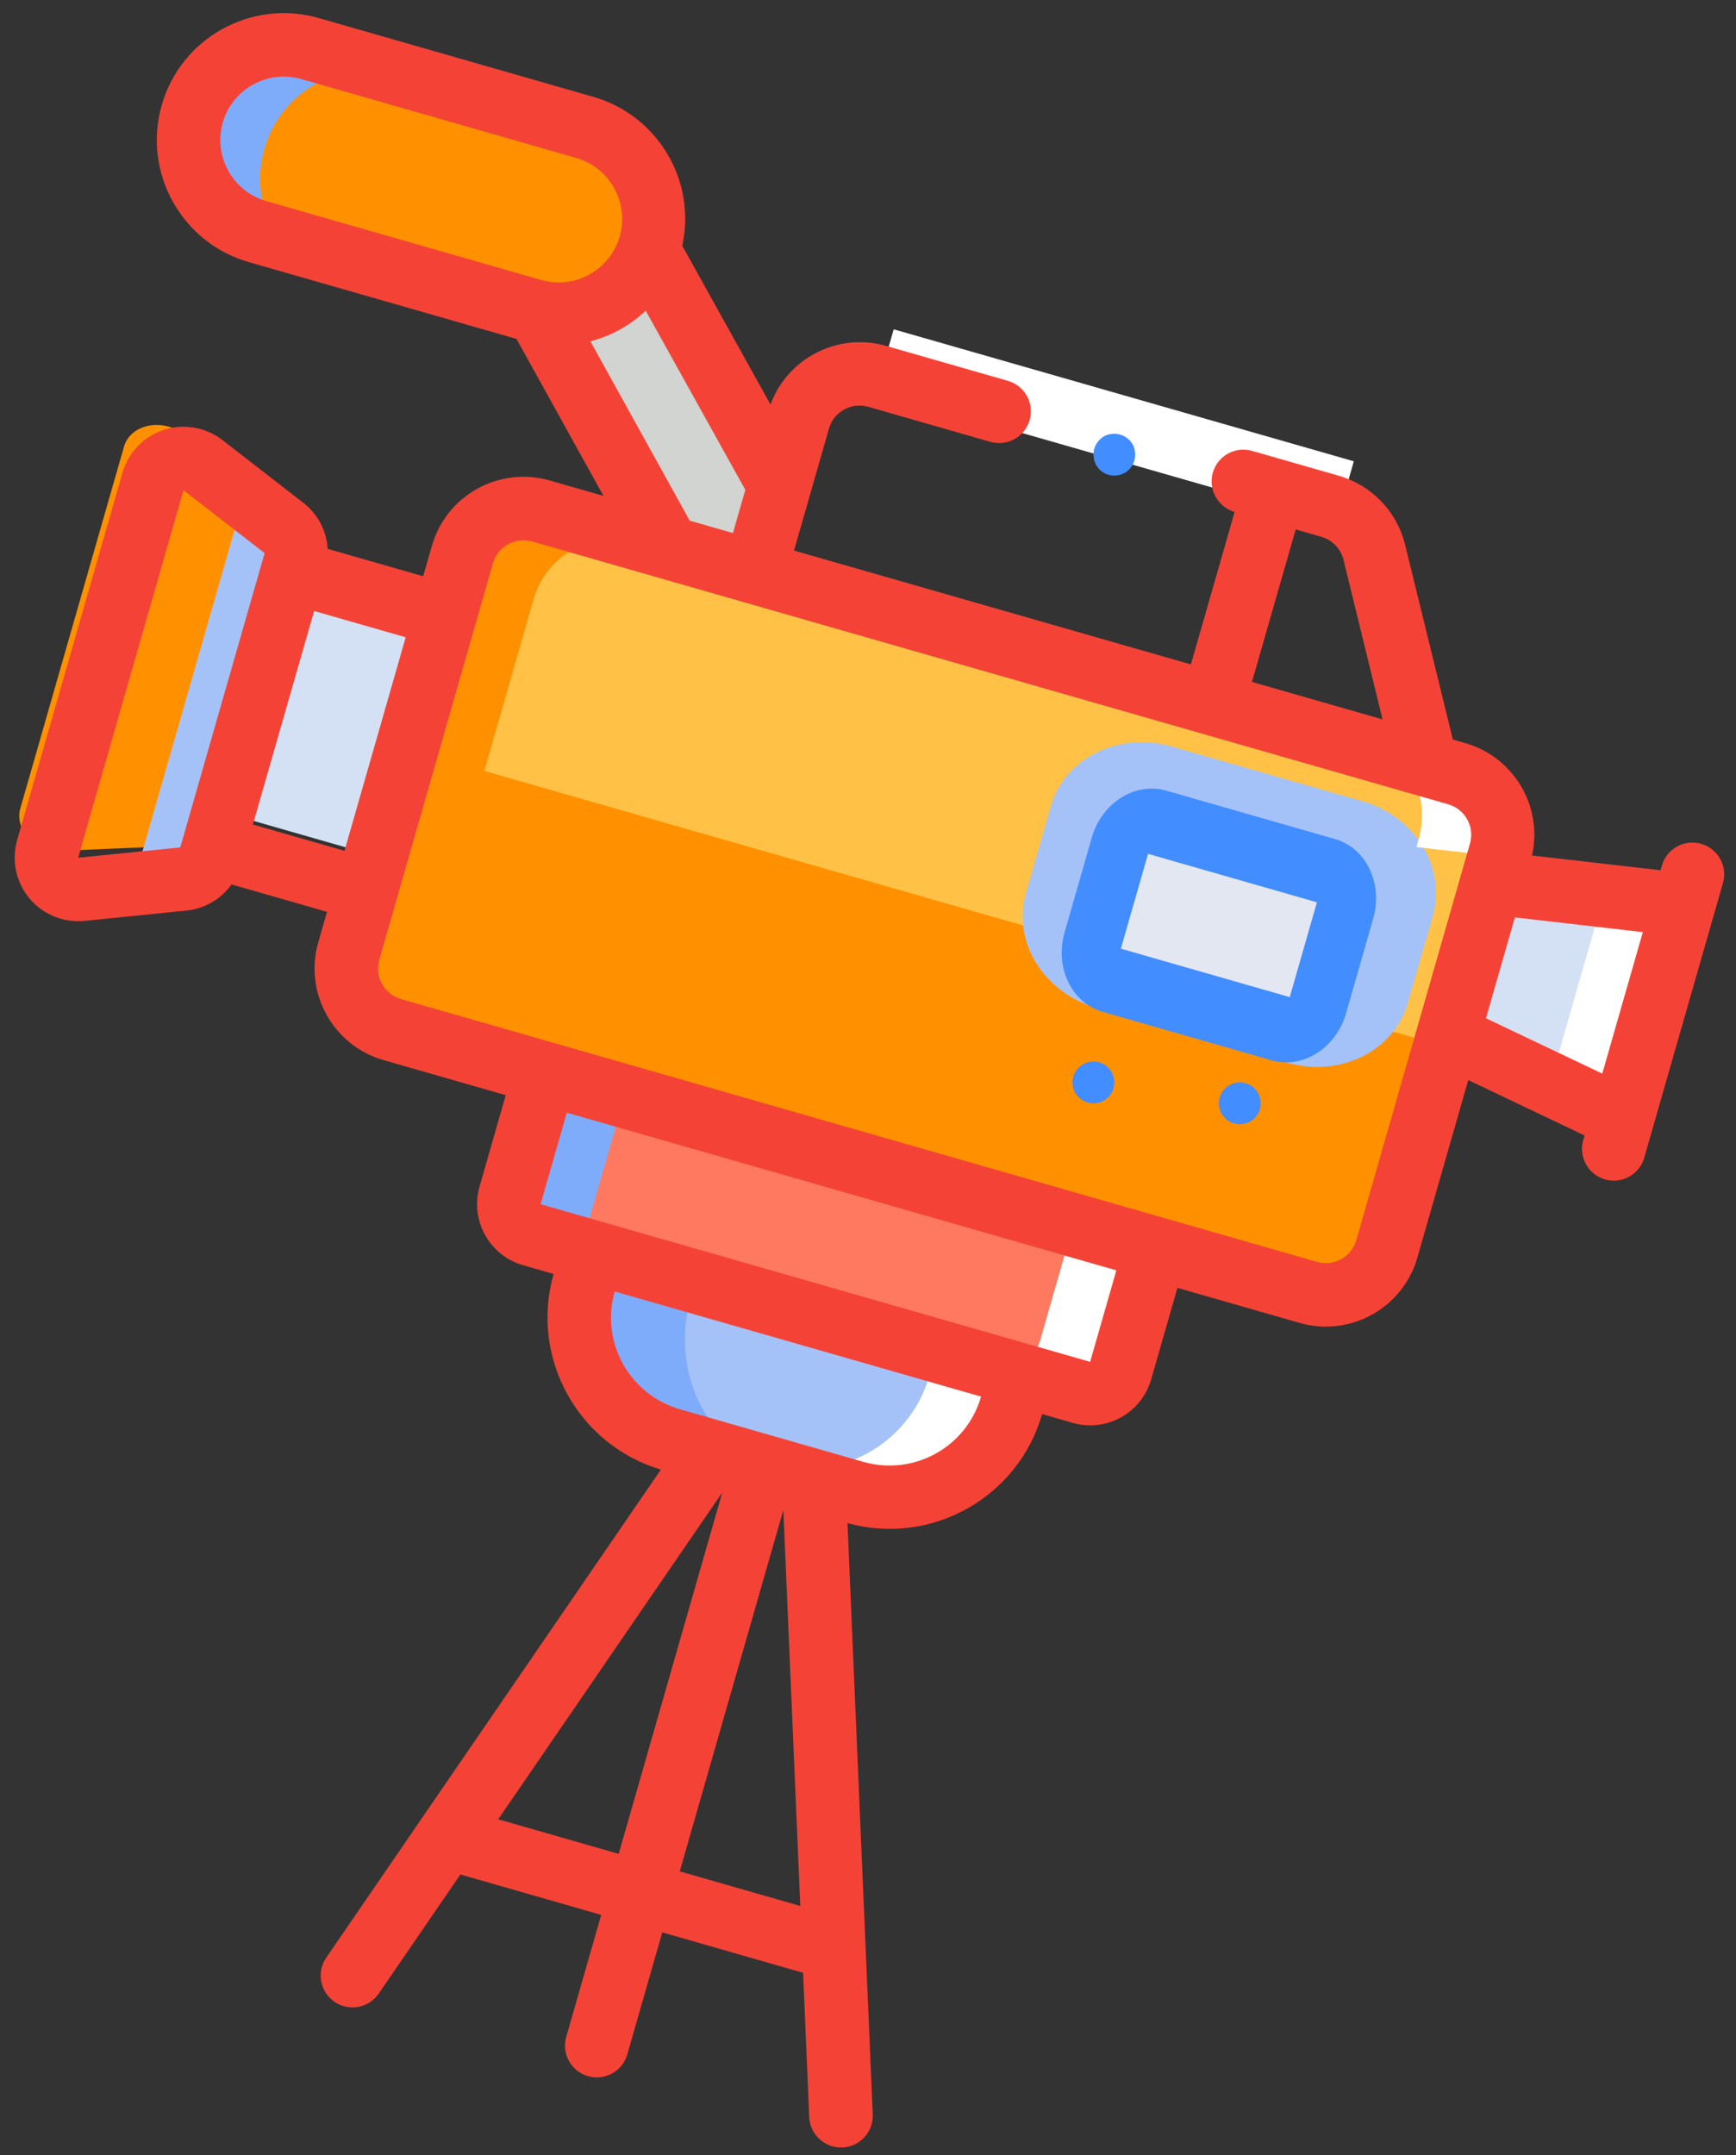 <?xml version="1.0" encoding="UTF-8"?>
<svg width="83px" height="103px" viewBox="0 0 83 103" version="1.1" xmlns="http://www.w3.org/2000/svg" xmlns:xlink="http://www.w3.org/1999/xlink">
    <rect x="0" y="0" width="83" height="103" fill="#333333" stroke="none"/>
    <!-- Generator: Sketch 52.2 (67145) - http://www.bohemiancoding.com/sketch -->
    <title>video-camera copy 2</title>
    <desc>Created with Sketch.</desc>
    <g id="Page-1" stroke="none" stroke-width="1" fill="none" fill-rule="evenodd">
        <g id="Desktop-HD-Copy-2" transform="translate(-1119, -551)">
            <g id="video-camera-copy-2" transform="translate(1155.572, 605.657) scale(-1, 1) rotate(-16) translate(-1155.572, -605.657) translate(1114.072, 559.657)">
                <path d="M48.771,51.449 L48.771,54.782 C48.771,58.464 45.957,61.449 42.486,61.449 L33.057,61.449 C29.586,61.449 26.771,58.464 26.771,54.782 L26.771,51.449 L48.771,51.449 Z" id="Path" fill="#7FACFA"></path>
                <path d="M42.888,50.622 L42.888,53.955 C42.888,57.637 40.282,60.622 37.069,60.622 L32.706,60.622 C29.492,60.622 26.888,57.637 26.888,53.955 L26.888,50.622 L42.888,50.622 Z" id="Path" fill="#A4C2F7"></path>
                <path d="M52.798,45.031 L52.798,51.431 C52.798,52.315 52.104,53.031 51.247,53.031 L23.348,53.031 C22.492,53.031 21.798,52.315 21.798,51.431 L21.798,45.031 L52.798,45.031 Z" id="Path" fill="#7FACFA"></path>
                <path d="M48.58,45.579 L48.58,51.978 C48.58,52.862 47.896,53.579 47.051,53.579 L24.11,53.579 C23.265,53.579 22.58,52.862 22.58,51.978 L22.58,45.579 L48.58,45.579 Z" id="Path" fill="#FF7961"></path>
                <polygon id="Path" fill="#D4E1F4" points="12.304 32.395 2.304 33.967 2.304 22.967 12.304 24.539"></polygon>
                <polygon id="Path" fill="#D4E1F4" points="62.858 24.91 73.858 24.91 73.858 37.91 62.858 37.91"></polygon>
                <path d="M80.138,22.414 L80.138,40.419 C80.138,40.916 79.843,41.38 79.349,41.659 C78.855,41.937 78.227,41.994 77.672,41.811 L74.666,40.808 L72.272,40.016 C71.587,39.789 71.137,39.238 71.138,38.625 L71.138,24.208 C71.137,23.596 71.587,23.044 72.272,22.817 L74.666,22.025 L77.672,21.023 C78.227,20.839 78.855,20.896 79.349,21.175 C79.843,21.453 80.138,21.918 80.138,22.414 Z" id="Path" fill="#FF9100"></path>
                <path d="M73.959,22.582 L73.959,40.796 C73.961,40.929 73.948,41.063 73.919,41.189 L72.589,40.388 C72.209,40.158 71.959,39.6 71.959,38.98 L71.959,24.397 C71.959,23.777 72.209,23.22 72.589,22.99 L73.919,22.189 C73.948,22.315 73.961,22.449 73.959,22.582 Z" id="Path" fill="#A4C2F7"></path>
                <polygon id="Path" fill="#D1D4D1" points="50.337 15.875 59.185 7.042 63.337 11.193 54.503 20.042 50.337 20.042"></polygon>
                <path d="M81.805,6.48 C81.805,9.242 79.746,11.481 77.205,11.481 L63.404,11.481 C60.864,11.481 58.805,9.242 58.805,6.48 C58.805,3.719 60.864,1.481 63.404,1.481 L77.205,1.481 C78.425,1.481 79.595,2.007 80.457,2.945 C81.32,3.882 81.805,5.154 81.805,6.48 Z" id="Path" fill="#7FACFA"></path>
                <path d="M77.607,6.89 C77.607,9.652 75.48,11.891 72.857,11.891 L63.356,11.891 C60.733,11.891 58.607,9.652 58.607,6.89 C58.607,4.129 60.733,1.891 63.356,1.891 L72.857,1.891 C74.117,1.891 75.325,2.417 76.216,3.355 C77.107,4.292 77.607,5.564 77.607,6.89 Z" id="Path" fill="#FF9100"></path>
                <path d="M58.98,20.53 L16.471,20.53 C14.19,20.472 12.291,22.235 12.225,24.471 L12.225,41.586 C12.291,43.823 14.19,45.585 16.471,45.527 L58.98,45.527 C61.261,45.585 63.16,43.823 63.225,41.586 L63.225,24.471 C63.16,22.235 61.261,20.472 58.98,20.53 Z" id="Path" fill="#FF9100"></path>
                <path d="M55.012,19.979 L16.594,19.979 C14.288,19.921 12.369,21.684 12.303,23.919 L12.303,41.035 C12.369,43.271 14.288,45.034 16.594,44.976 L55.012,44.976 C57.318,45.034 59.237,43.271 59.303,41.035 L59.303,23.919 C59.237,21.684 57.318,19.921 55.012,19.979 Z" id="Path" fill="#FFC246"></path>
                <path d="M62.533,32.572 L62.533,41.672 C62.471,43.873 60.575,45.615 58.288,45.571 L15.778,45.571 C13.49,45.615 11.595,43.873 11.533,41.672 L11.533,32.572 L62.533,32.572 Z" id="Path" fill="#FF9100"></path>
                <path d="M58.334,32.982 L58.334,42.082 C58.271,44.283 56.356,46.025 54.044,45.981 L15.626,45.981 C13.313,46.025 11.398,44.283 11.334,42.082 L11.334,32.982 L58.334,32.982 Z" id="Path" fill="#FF9100"></path>
                <path d="M32.806,26.728 L32.806,31.061 C32.806,33.454 30.68,35.394 28.056,35.394 L18.556,35.394 C15.933,35.394 13.806,33.454 13.806,31.061 L13.806,26.728 C13.806,24.334 15.933,22.394 18.556,22.394 L28.056,22.394 C30.68,22.394 32.806,24.334 32.806,26.728 Z" id="Path" fill="#A4C2F7"></path>
                <path d="M19.149,25.513 L28.149,25.513 C28.978,25.513 29.649,26.229 29.649,27.113 L29.649,31.912 C29.649,32.796 28.978,33.513 28.149,33.513 L19.149,33.513 C18.321,33.513 17.649,32.796 17.649,31.912 L17.649,27.113 C17.649,26.229 18.321,25.513 19.149,25.513 Z" id="Path" fill="#E3E7F2"></path>
                <path d="M21.207,37.889 C21.207,38.441 20.759,38.888 20.207,38.888 C19.655,38.888 19.207,38.441 19.207,37.889 C19.207,37.336 19.655,36.888 20.207,36.888 C20.759,36.888 21.207,37.336 21.207,37.889 Z" id="Path" fill="#428DFF"></path>
                <path d="M28.211,38.857 C28.211,39.409 27.764,39.857 27.212,39.857 C26.659,39.857 26.211,39.409 26.211,38.857 C26.211,38.304 26.659,37.857 27.212,37.857 C27.764,37.857 28.211,38.304 28.211,38.857 Z" id="Path" fill="#428DFF"></path>
                <g id="Group" transform="translate(1.488, 6.771)" fill="#FFFFFF">
                    <polygon id="Path" points="0.097 26.232 4.724 25.464 4.724 16.248 0.097 15.48"></polygon>
                    <path d="M9.35,34.403 C9.418,36.739 11.37,38.58 13.715,38.52 C11.363,38.566 9.415,36.714 9.35,34.373 L9.35,34.403 Z" id="Path"></path>
                    <path d="M20.146,44.664 C20.146,45.513 20.836,46.2 21.688,46.2 L24.772,46.2 L24.772,47.736 C24.772,51.129 27.534,53.88 30.941,53.88 L35.567,53.88 C32.16,53.88 29.399,51.129 29.399,47.736 L29.399,46.2 L26.314,46.2 C25.463,46.2 24.772,45.513 24.772,44.664 L24.772,38.52 L20.146,38.52 L20.146,44.664 Z" id="Path"></path>
                    <path d="M9.38,16.248 L13.977,17.016 L13.977,16.524 C14.044,14.189 15.996,12.348 18.341,12.408 L13.715,12.408 C11.483,12.36 9.592,14.034 9.38,16.248 Z" id="Path"></path>
                    <polygon id="Path" points="44.821 3.192 21.936 3.192 21.936 0.12 44.821 0.12"></polygon>
                </g>
                <path d="M35.229,10.447 L35.349,10.298 C35.387,10.242 35.417,10.181 35.439,10.117 C35.468,10.061 35.488,10 35.499,9.938 C35.51,9.872 35.517,9.805 35.519,9.738 C35.515,9.473 35.412,9.219 35.229,9.028 C35.133,8.937 35.022,8.866 34.899,8.818 C34.526,8.667 34.099,8.749 33.809,9.028 C33.719,9.123 33.648,9.235 33.599,9.358 C33.548,9.478 33.521,9.607 33.519,9.738 C33.517,10.144 33.761,10.511 34.136,10.667 C34.511,10.823 34.943,10.736 35.229,10.447 Z" id="Path" fill="#428DFF"></path>
                <path d="M76.829,12.303 C80.183,12.303 82.903,9.587 82.903,6.236 C82.903,2.886 80.183,0.17 76.829,0.17 L63.162,0.17 C59.97,0.18 57.331,2.659 57.127,5.841 L50.98,11.971 C50.806,9.602 48.837,7.765 46.458,7.753 L40.384,7.753 C39.545,7.753 38.866,8.432 38.866,9.27 C38.866,10.108 39.545,10.787 40.384,10.787 L46.458,10.787 C47.297,10.787 47.977,11.466 47.977,12.303 L47.977,18.369 L28.236,18.369 L28.236,10.787 C29.075,10.787 29.755,10.108 29.755,9.27 C29.755,8.432 29.075,7.753 28.236,7.753 L23.925,7.753 C22.29,7.755 20.781,8.63 19.969,10.047 L15.207,18.369 L14.569,18.369 C12.165,18.38 10.183,20.254 10.041,22.651 L3.94,21.635 L3.94,21.403 C3.94,20.565 3.26,19.886 2.421,19.886 C1.582,19.886 0.903,20.565 0.903,21.403 L0.903,35.052 C0.903,35.89 1.582,36.569 2.421,36.569 C3.26,36.569 3.94,35.89 3.94,35.052 L3.94,34.82 L10.014,33.809 L10.014,42.636 C10.014,45.148 12.053,47.186 14.569,47.186 L20.644,47.186 L20.644,51.735 C20.644,53.411 22.003,54.769 23.681,54.769 L25.199,54.769 C25.204,58.921 28.551,62.297 32.708,62.343 L23.758,89.172 C23.493,89.967 23.924,90.828 24.72,91.092 C25.517,91.357 26.378,90.926 26.643,90.131 L28.824,83.584 L35.829,83.584 L35.829,89.651 C35.829,90.489 36.508,91.168 37.347,91.168 C38.186,91.168 38.866,90.489 38.866,89.651 L38.866,83.584 L45.87,83.584 L48.054,90.131 C48.225,90.645 48.659,91.03 49.191,91.139 C49.723,91.248 50.273,91.065 50.633,90.66 C50.994,90.253 51.111,89.687 50.939,89.172 L41.989,62.343 C46.145,62.296 49.491,58.919 49.495,54.769 L51.014,54.769 C52.691,54.769 54.051,53.411 54.051,51.735 L54.051,47.186 L60.125,47.186 C62.641,47.186 64.681,45.148 64.681,42.636 L64.681,41.119 L69.432,41.119 C69.718,41.934 70.342,42.586 71.145,42.909 L75.7,44.729 C76.636,45.102 77.697,44.989 78.532,44.424 C79.366,43.86 79.866,42.919 79.866,41.912 L79.866,23.643 C79.866,22.636 79.366,21.695 78.532,21.131 C77.697,20.567 76.636,20.453 75.7,20.826 L71.145,22.647 C70.342,22.969 69.718,23.621 69.432,24.436 L64.681,24.436 L64.681,22.919 C64.681,20.407 62.641,18.369 60.125,18.369 L57.454,18.369 L63.519,12.303 L76.829,12.303 Z M63.162,3.203 L76.829,3.203 C78.506,3.203 79.866,4.561 79.866,6.236 C79.866,7.912 78.506,9.27 76.829,9.27 L63.162,9.27 C61.484,9.27 60.125,7.912 60.125,6.236 C60.125,4.561 61.484,3.203 63.162,3.203 Z M22.605,11.545 C22.877,11.074 23.381,10.785 23.925,10.787 L25.199,10.787 L25.199,18.369 L18.704,18.369 L22.605,11.545 Z M3.94,31.745 L3.94,24.711 L10.014,25.721 L10.014,30.735 L3.94,31.745 Z M29.834,80.551 L35.829,62.584 L35.829,80.551 L29.834,80.551 Z M38.866,80.551 L38.866,62.584 L44.859,80.551 L38.866,80.551 Z M41.903,59.319 L32.792,59.319 C30.275,59.319 28.236,57.282 28.236,54.769 L46.458,54.769 C46.458,57.282 44.418,59.319 41.903,59.319 Z M51.014,51.735 L23.681,51.735 L23.681,47.186 L51.014,47.186 L51.014,51.735 Z M72.273,25.463 L76.829,23.643 L76.829,41.914 L72.273,40.094 L72.273,25.463 Z M69.236,27.47 L69.236,38.086 L64.681,38.086 L64.681,27.47 L69.236,27.47 Z M61.644,22.919 L61.644,42.636 C61.644,43.473 60.964,44.152 60.125,44.152 L14.569,44.152 C13.73,44.152 13.051,43.473 13.051,42.636 L13.051,22.919 C13.051,22.082 13.73,21.403 14.569,21.403 L60.125,21.403 C60.964,21.403 61.644,22.082 61.644,22.919 Z M51.014,18.369 L51.014,16.222 L57.952,9.304 C58.473,10.185 59.208,10.919 60.09,11.44 L53.164,18.369 L51.014,18.369 Z" id="Shape" fill="#F44336" fill-rule="nonzero"></path>
                <path d="M27.711,24.493 L19.311,24.493 C17.765,24.493 16.511,25.9 16.511,27.636 L16.511,32.35 C16.511,34.086 17.765,35.493 19.311,35.493 L27.711,35.493 C29.258,35.493 30.511,34.086 30.511,32.35 L30.511,27.636 C30.511,25.9 29.258,24.493 27.711,24.493 Z M19.311,32.35 L19.311,27.636 L27.711,27.636 L27.711,32.35 L19.311,32.35 Z" id="Shape" fill="#428DFF" fill-rule="nonzero"></path>
            </g>
        </g>
    </g>
</svg>